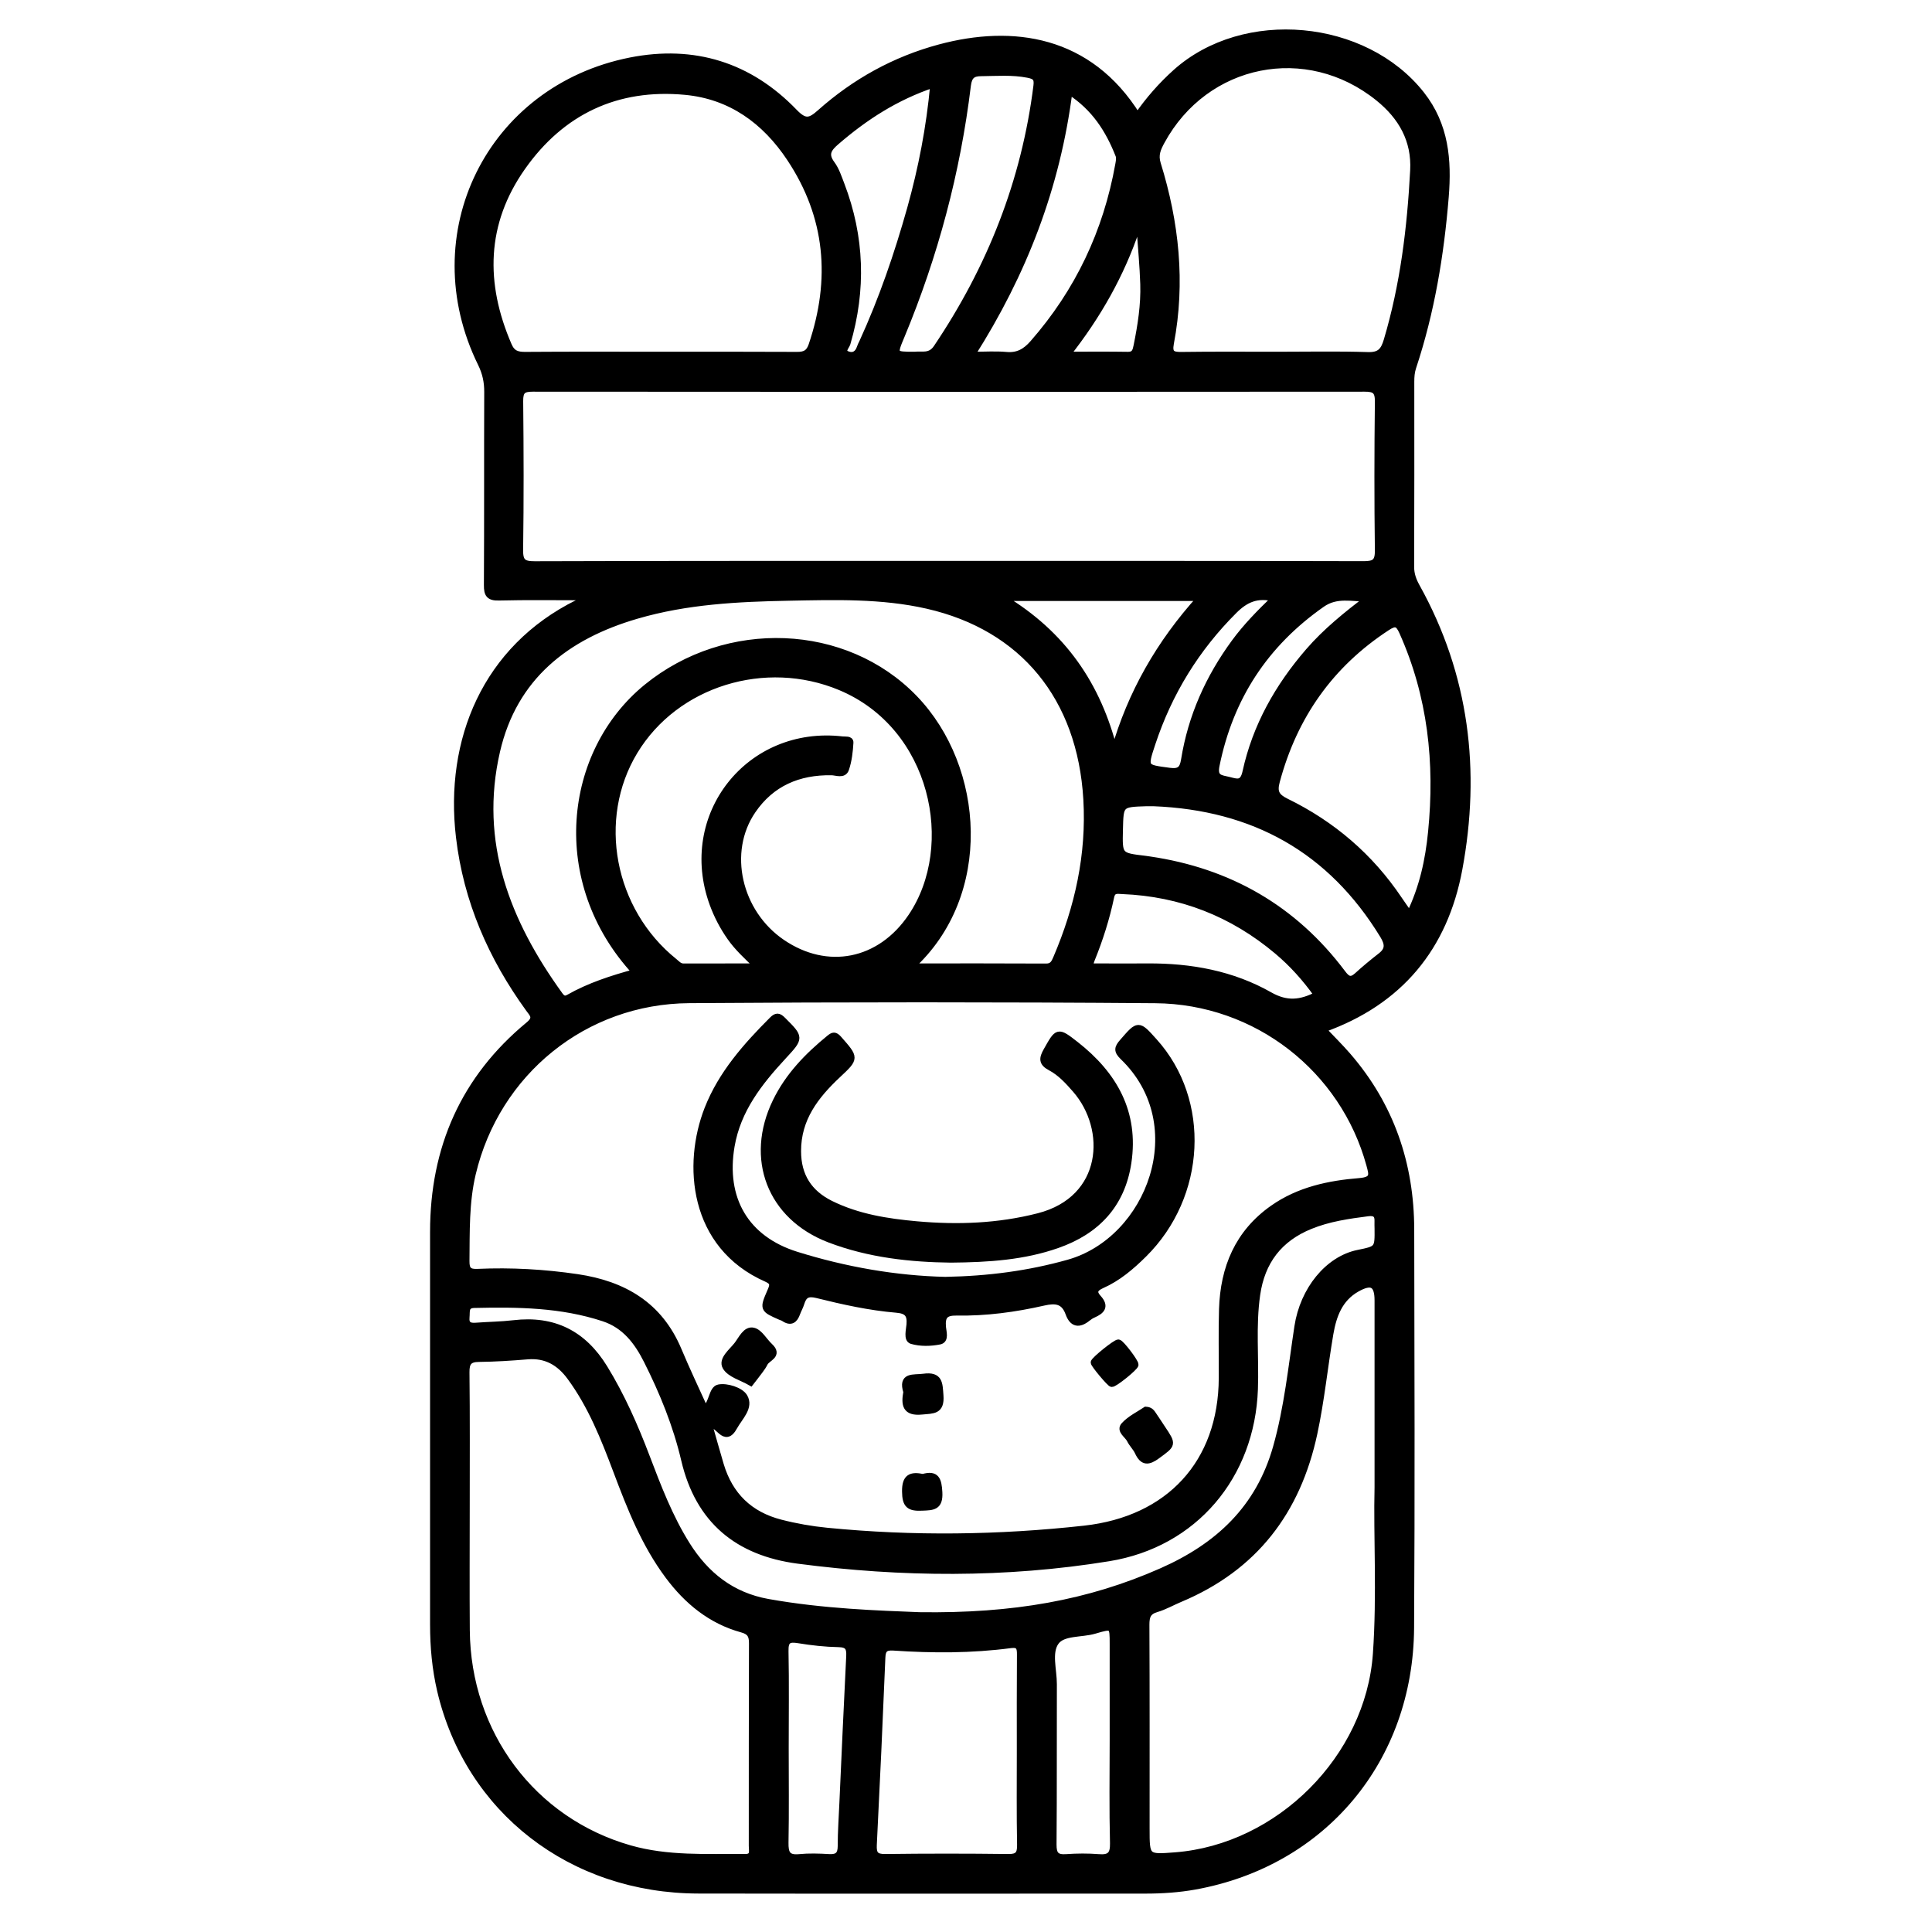 <?xml version="1.0" encoding="utf-8"?>
<!-- Generator: Adobe Illustrator 23.0.0, SVG Export Plug-In . SVG Version: 6.00 Build 0)  -->
<svg version="1.0" xmlns="http://www.w3.org/2000/svg" xmlns:xlink="http://www.w3.org/1999/xlink" x="0px" y="0px"
	 viewBox="0 0 3000 3000" style="enable-background:new 0 0 3000 3000;" xml:space="preserve">
<style type="text/css">
	.st0{stroke:#000000;stroke-width:10;stroke-miterlimit:10;}
</style>
<g id="Layer_1">
</g>
<g id="Layer_2">
	<g>
		<path class="st0" d="M906,927.1c-43.9,0-87.6-0.7-131.3,0.4c-15.2,0.4-18.4-4.7-18.3-19c0.6-99.9,0.1-199.9,0.5-299.8
			c0.1-15.8-2.9-29.7-9.9-44c-98.5-200.4,13.1-427.2,232.1-470.5c98.4-19.4,184.5,7.3,254.2,79.6c16.6,17.2,24.4,15.2,40.3,1
			c53.9-47.9,115.9-82.3,185.8-101c112.8-30.2,231.8-14.2,306.8,106.3c17.4-25.1,37.1-47.6,59.5-67.7c106-95,293.5-77.6,381.5,34.3
			c37.5,47.7,42,101.8,37.4,158.8c-7.3,90.1-22,178.7-50.5,264.7c-2.5,7.5-3,15-3,22.6c0,95.7,0.2,191.5-0.2,287.2
			c-0.1,11.9,3.6,21.5,9.1,31.4c76.6,137.9,94.2,285.4,65.7,438.4c-22.6,121.1-91.9,206-211.6,248.5c13.5,14.3,26.7,27.2,38.8,41.2
			c66.9,77.3,97.9,168.2,98.1,269.6c0.4,206.2,1.1,412.3-0.2,618.5c-1.3,205-136,365.4-335,401.5c-25.4,4.6-51.3,6.3-77.2,6.3
			c-231.3,0-462.7,0.3-694-0.1c-197.4-0.3-357.4-124.6-400.9-310.5c-7.8-33.5-10.9-67.5-10.9-101.9c0-203.4,0-406.7,0-610.1
			c0-129.9,47.5-238.2,148.2-321.4c13.2-10.9,6.2-16.6,0.1-25c-58-80-96.5-167.9-108.1-266.7c-17.7-150,40.9-292.6,183.9-363.4
			C900.4,934.7,905.5,934.5,906,927.1z M1100.9,2211.7c5.9,20.5,11.7,41.8,18,62.9c14.2,47.4,45,77.6,93.3,90
			c23.7,6.1,47.8,10.3,72.1,12.7c133.3,13.1,266.3,11.4,399.6-3.3c131.2-14.5,213-102,213.6-234.3c0.2-35.6-0.7-71.3,0.4-106.9
			c2-64.1,24.5-118.5,78.8-156.6c40.3-28.3,87-38.1,134.4-41.9c22.8-1.9,19.5-10.8,15.6-25.4c-40.5-148.7-175.4-254.9-332.8-256.1
			c-241.1-1.9-482.3-1.8-723.5-0.1c-163,1.1-299.3,112.5-336.6,269.8c-10.6,44.7-9.3,90.1-9.8,135.6c-0.2,13.9,4.2,17.9,17.9,17.2
			c51.8-2.3,103.3,0.6,154.7,8.2c71.9,10.7,127.5,43.1,156.8,112.9c12.9,30.8,27.3,61,41.2,91.7c11.7-8.8,10.6-31.1,21.5-33.3
			c12.2-2.5,33.5,4.2,39.5,13.9c10.1,16.3-7.4,32-15.5,46.8C1124.9,2243.3,1115.7,2208.5,1100.9,2211.7z M1471.9,876
			c215.3,0,430.5-0.2,645.8,0.4c17.2,0,22.4-4.2,22.2-21.9c-1-76.9-0.9-153.8,0-230.6c0.2-16.7-4.7-20.8-21.1-20.7
			c-430.5,0.4-861,0.4-1291.5,0c-15.6,0-20,3.9-19.9,19.7c0.8,76.9,1,153.8-0.1,230.6c-0.3,18.6,4.7,23.1,23.1,23
			C1044.2,875.8,1258,876,1471.9,876z M724.4,2338.4c0,64.3-0.4,128.6,0.1,192.9c1.3,160.8,102.8,296,253.4,339
			c58.8,16.8,119,13.1,179,13.6c14.1,0.1,10.8-9.9,10.8-17.6c0.1-104.8-0.1-209.6,0.3-314.4c0.1-12.3-3-18.4-15.7-21.9
			c-48.4-13.3-85.2-43.5-114.8-83.3c-36.7-49.3-58.9-105.7-80.3-162.6c-19.2-51-39.2-101.6-71.9-146c-16.5-22.4-37.4-34.7-66.2-32.3
			c-25,2.1-50.2,3.7-75.3,4c-15.6,0.1-20,5.9-19.8,21.2C724.8,2200,724.4,2269.2,724.4,2338.4z M1415,1501c72.6,0,141-0.2,209.3,0.2
			c10.2,0.1,12.9-6.1,16-13.3c33.7-78.8,51.9-160.7,46.9-246.7c-9.2-157.9-98.5-267-247.2-300.9c-70.8-16.1-143-13.9-215-12.5
			c-79.7,1.5-159.1,5.5-236.4,28.1c-109.5,31.9-190.5,95.2-217.1,210.4c-32.7,141.9,15.5,265.3,97.6,378.8c3.7,5.1,7.4,7.8,13.9,4.1
			c32.2-18.3,67.2-29.6,103.7-39.5c-129.7-140.1-106.7-341.3,17.5-442.6c124.4-101.3,308.4-94.1,415.7,17.1
			C1524.1,1192.1,1537.3,1389.7,1415,1501z M1025.6,551.2c70.6,0,141.2-0.2,211.8,0.2c12.1,0.1,18.9-2.9,23.1-15.3
			c34.6-102.3,26.4-199.8-34-290.5c-38.5-57.9-91.7-96.7-162.4-103.3c-106.3-10-192.2,30.8-253.1,117.4
			c-61.1,86.8-62.9,180.6-21.2,276.8c5.6,12.9,13.8,15,26.1,14.9C885.8,550.9,955.7,551.1,1025.6,551.2z M2139.4,2309.3
			c0-108.3,0-199.1,0-289.9c0-25.9-9.6-31.3-32.8-18.1c-26.8,15.3-36.2,41.3-41.1,69.5c-8.8,51.5-13.9,103.6-24.9,154.9
			c-26,121.4-92.8,208.7-208.3,257.1c-12.2,5.1-23.9,11.9-36.5,15.6c-13.5,3.9-16,11.5-16,24.4c0.5,105.5,0.3,211,0.3,316.4
			c0,45.5,0,45.5,44.6,42.1c161.3-12.4,300.7-151.7,312.1-313C2143.3,2476.2,2137.5,2383.9,2139.4,2309.3z M1176.5,1501
			c-17.3-16.6-31.5-29.7-42.6-45.6c-11.3-16.1-20.3-33.3-27.1-51.8c-50.1-137.2,56.3-272,201.3-255.1c4.5,0.5,12.4-1,12.1,4.6
			c-0.8,13.8-2.4,28-6.8,41c-3.4,10.1-14.8,4.8-22.3,4.7c-51.1-0.8-93.3,17.2-122.4,59.8c-44,64.3-22.4,158.5,45.6,204.9
			c69.9,47.7,152.2,31.9,200.9-40.4c73.8-109.5,35.7-295.2-110.4-356.2c-116.4-48.6-255.3-6.3-319.5,99.8
			c-63.6,105.1-36.6,247.4,61.9,326.5c4.2,3.4,7.7,7.9,14.1,7.9C1098.1,1501,1134.9,1501,1176.5,1501z M1981.5,551.2
			c47.5,0,95-1,142.4,0.5c18.6,0.6,24.8-6.6,29.7-23.1c25.7-86.2,36.4-174.7,41.1-264c2.5-47-18.5-83.6-54.2-112.4
			c-111.2-89.9-268.5-58.3-336.8,67.3c-6,11.1-10.6,20.9-6.2,34.9c28.3,91.2,38.3,184.2,20.3,278.8c-3,16.1,2.8,18.5,17,18.3
			C1883.8,550.8,1932.7,551.2,1981.5,551.2z M1427.6,2508.4c145.9,2.1,263.4-18.7,376.1-68.5c88.1-38.9,151.1-97.6,178-192.5
			c17.4-61.5,23.7-124.6,33.2-187.3c8.7-57.4,47.3-104.8,94-114.3c30.8-6.3,30.8-6.3,30.5-38.4c0-3.5-0.3-7-0.1-10.5
			c0.6-11-4.2-14.7-15.2-13.3c-30.5,3.9-60.9,8.3-89.6,20c-48.1,19.6-75.3,55-82.7,106.8c-7,48.8-1.8,97.7-3.5,146.5
			c-4.7,134.9-93.5,240.8-226.6,262.4c-160.3,26.1-321.5,24.9-482.4,3.8c-93.5-12.3-154.5-62-176.6-156.3
			c-12.6-53.8-33.4-104.9-58.3-154.3c-14.9-29.6-34.2-54.8-67-65.6c-65.4-21.6-133.1-22.5-201-20.9c-14.4,0.4-11.4,10.6-12.3,19.3
			c-1.2,11.8,4.8,14.4,15,13.6c19.5-1.5,39.1-1.6,58.5-3.9c62.1-7.3,108.1,15.7,141,69.3c26.8,43.7,47.2,90.1,65.3,137.7
			c17.9,47,35.7,93.8,62.6,136.7c29.7,47.3,69.8,79,125.8,89.1C1278.1,2503.2,1364.6,2505.9,1427.6,2508.4z M1583.9,2718.2
			c0-49.6-0.2-99.2,0.2-148.9c0.1-11-1.5-16.8-14.8-15.1c-60.5,8-121.3,7.9-182,3.8c-12.6-0.8-17,2.9-17.5,15.8
			c-4,97-8.4,194-13.3,291c-0.7,14.4,3.2,19.3,18.2,19.1c63.6-0.8,127.2-0.8,190.8,0c14.8,0.2,19-4.5,18.8-19
			C1583.4,2816.1,1583.9,2767.2,1583.9,2718.2z M2188.7,1420.1c20.4-42,29.5-84.4,33.8-128.2c10.7-107.4-0.4-211.5-45-310.9
			c-6.1-13.5-10.9-15.1-23.7-6.7c-88.2,57.6-144.3,137.6-171.5,239c-4.5,16.7-0.5,23.9,15,31.5c71.6,35,130.4,85.3,175,151.7
			C2177.2,1403.8,2182.4,1411,2188.7,1420.1z M1791.1,1246.9c-2.5,0-6.7-0.1-10.8,0c-40.7,1.3-40.7,1.3-41.6,41.2
			c-1,41-1,41,39.7,45.8c2.1,0.2,4.1,0.6,6.2,0.9c123.9,18.1,224.6,75.8,300,176.2c7.4,9.9,12.9,13,22.9,4
			c11.8-10.8,24.2-21,36.8-30.8c12.5-9.8,11-19.2,3.3-31.9C2066.4,1319.5,1947.1,1253,1791.1,1246.9z M1420.2,551.2
			c11.4-1.4,24.2,3.7,34.2-11.2c83.3-123.7,136.8-258.4,155.3-406.8c1.6-12.7-2.8-15.2-13.5-17.4c-24.3-4.8-48.7-2.7-73.1-2.5
			c-12.7,0.1-18.7,4.5-20.5,19.4c-16.3,134.3-50.9,263.8-102.8,388.7C1387.3,551.1,1387.5,551.2,1420.2,551.2z M1660.3,141.7
			c-19.1,149-70.6,282.4-151.4,409.5c20.7,0,37.3-1.2,53.6,0.3c17.9,1.6,29.8-5.2,41.4-18.4c70.3-80.2,114.2-172.9,132.9-277.7
			c0.8-4.7,2-10.3,0.3-14.4C1721.6,201.6,1699.7,166.9,1660.3,141.7z M1728.1,2703.2c0-50.2,0-100.4,0-150.7
			c0-28.6-0.1-29-28.5-20.6c-20.5,6.1-49.1,2.1-60.2,17.8c-11.7,16.3-3.3,43.1-3.3,65.4c-0.3,83,0.2,166-0.5,249
			c-0.1,15.7,4.5,21.1,20.2,20c16.6-1.2,33.5-1.3,50.2,0c17.1,1.4,23-4,22.6-21.8C1727.3,2809.2,1728,2756.2,1728.1,2703.2z
			 M1449.5,131c-58.8,19.7-106.8,51-151,89.2c-12.1,10.4-18.3,19.1-7,34.4c6.9,9.3,10.6,21.1,14.9,32.2
			c31,81.1,33.6,163.2,9.2,246.4c-1.5,5-10.7,13.2,0.7,17.3c9.2,3.4,16.1-1.2,19.2-10.9c0.8-2.6,2.2-5.1,3.4-7.6
			c30.9-67.4,54.8-137.3,74.8-208.5C1430.9,261.6,1443.3,198.8,1449.5,131z M1219.7,2714.7c0,48.9,0.6,97.7-0.3,146.5
			c-0.3,16.5,3,24.7,21.6,22.9c15.2-1.5,30.7-1,46-0.1c13.4,0.8,18.8-3.7,18.8-17.6c0-22.3,1.6-44.6,2.6-66.9
			c3.4-76,6.8-151.9,10.6-227.9c0.6-12.7-2.1-18.6-16.6-18.9c-20.9-0.4-41.8-2.7-62.4-6.1c-15.1-2.5-21,0.1-20.6,17.2
			C1220.4,2614.2,1219.7,2664.4,1219.7,2714.7z M2045.3,1544.8c-18.6-26.1-38.7-48.3-61.7-67.7c-69.7-58.7-149.9-90.2-241.1-93.8
			c-7.5-0.3-14.9-2.3-17.4,9.3c-7,33.5-17.4,66.1-30.3,97.8c-5.1,12.5,3.1,10.5,9.9,10.6c25.8,0.1,51.7,0.2,77.5,0
			c66.8-0.4,131.3,11.3,189.5,44.4C1998,1560.3,2019.7,1558,2045.3,1544.8z M1730.3,1165.7c25.5-89.2,70.1-167.2,133.7-237.5
			c-103.8,0-202.5,0-307.4,0C1651,984.6,1704.8,1064.3,1730.3,1165.7z M2123.9,929.3c-24.5-0.1-48.4-7.2-71.1,8.7
			c-88.3,61.8-142.7,144.8-164.1,250.6c-4.1,20.1,7.1,19.7,19.3,22.7c12.5,3.1,22,7.1,26.3-12.6c15.5-71,50.3-132.5,97.6-187.2
			C2058.8,980.3,2090.9,954.7,2123.9,929.3z M1979.2,929.2c-27.3-7-45.3,1.5-62.7,18.8c-59,58.8-101.2,127.5-127.3,206.3
			c-12.8,38.6-12.3,37.7,26.6,42.9c15.7,2.1,20.7-2.5,23.1-17.2c10.8-67.4,38-127.9,78.3-182.8
			C1934.9,973.1,1955.8,951.8,1979.2,929.2z M1770,356.5c-1.8-0.2-3.5-0.5-5.3-0.7c-23.8,70.2-59.5,133.9-107.9,195.3
			c34.7,0,64.6-0.3,94.5,0.2c10.8,0.2,12.3-6.5,13.9-14.4c6.4-31.6,11.4-63.3,10.4-95.6C1774.7,413.1,1772,384.8,1770,356.5z"/>
		<path class="st0" d="M1467.8,1987.7c67.1-1.2,130-9.5,191.4-26.8c126.2-35.6,194.4-214.2,84.5-319.9c-9.6-9.3-8.5-14-0.5-23.1
			c24.5-28.2,24.1-28.6,49.1-0.7c82.8,91.9,75.5,239.6-16.2,330.4c-19.5,19.3-40.2,37-65.4,48.1c-11.4,5.1-13.5,11-5.4,19.8
			c12,13.2,5.3,20-7.5,25.7c-3.2,1.4-6.2,3.3-8.9,5.5c-13.3,10.8-23.5,9.3-29.5-7.4c-7.1-19.7-20.1-21.2-39-16.9
			c-44.3,10.1-89.5,16.2-135,15.4c-18.3-0.3-22.9,6.2-21.5,22.9c0.6,7.4,4.9,20-4.8,22c-14,2.8-29.9,3.2-43.4-0.8
			c-7.7-2.3-3.8-16.7-3.1-25.3c1.3-15.9-4.1-21.8-20.5-23.2c-41.8-3.5-82.8-12.6-123.4-22.7c-14.5-3.6-20.8,0.1-24.7,13
			c-1.6,5.3-4.5,10.2-6.4,15.4c-3.7,10.5-9.5,15.2-20.2,8c-1.7-1.2-3.8-1.7-5.7-2.5c-27-11.9-27.3-12-15.2-39.8
			c3.9-8.9,5.3-14.1-6-19.1c-116.4-51.3-125.3-178.2-91.6-263.9c21.4-54.4,59.5-97.3,100.2-138.1c6.5-6.5,10-6.2,16.4,0.3
			c27.6,27.6,27.6,27.2,0.7,56.3c-37.3,40.3-70.8,82.8-80.5,139.2c-14,81.9,22,144.3,100.7,169
			C1312.7,1972.3,1390.9,1985.9,1467.8,1987.7z"/>
		<path class="st0" d="M1476.5,1955.6c-61.6-0.7-126.7-7.4-188.8-31.2c-91.6-35.2-126-125.4-83-213.9c19.4-39.9,49.3-70.7,83.1-98.3
			c5.9-4.8,8.6-5.6,14.5,1c26.3,30,26.6,29.6-1.4,55.8c-34.4,32.3-62.1,67.8-62,118.5c0,38.6,17.5,65.3,51.1,81.9
			c42,20.7,87.6,27.9,133.5,32c63.5,5.7,126.7,3.4,189.1-12.6c104.9-26.9,110.7-135.7,57.6-196.7c-11.5-13.2-23.5-26.4-39-34.6
			c-13.6-7.2-12.8-14-6.1-25.9c17.4-30.9,17.1-31.6,45.3-9.6c59.5,46.6,93.1,105.4,81.4,183.4c-9.8,65.2-49,106.4-109.9,127.7
			C1589.9,1951.4,1535.6,1955.1,1476.5,1955.6z"/>
		<path class="st0" d="M1165.7,2146.7c-14-8.1-32.4-12.8-38.9-24.3c-6.6-11.4,9.9-23.8,18-34.3c6.8-8.9,13.4-24.3,25-21.5
			c9.8,2.3,16.7,15.8,25.4,23.9c15.2,14.1-3.9,18-7.8,26c-4,8-10.2,14.9-15.5,22.2C1169.9,2141.3,1167.9,2143.9,1165.7,2146.7z"/>
		<path class="st0" d="M1779.3,2189.3c7.2,0.4,9.2,4.5,11.5,7.7c4.8,6.8,9.1,13.9,13.8,20.8c17.2,25.6,16.6,24.7-7.6,42.5
			c-13.6,10-22.3,11.1-30-5.6c-3.1-6.8-9.1-12.3-12.4-19.1c-3.6-7.4-16.4-14.2-9.1-22.3C1755,2202.9,1768.8,2196.4,1779.3,2189.3z"
			/>
		<path class="st0" d="M1407.7,2161.4c-8.2-26.2,10.5-21.2,26.4-23.3c25.1-3.4,24.5,9.9,25.9,28.7c1.9,24.9-11.3,23-28.5,24.7
			C1405.9,2194.1,1404.1,2181.1,1407.7,2161.4z"/>
		<path class="st0" d="M1762.9,2119.2c-0.4,4.2-32.2,29.9-36.6,29.5c-2.9-0.2-27.7-29.9-27.7-33.1c0-3.7,34.2-31.2,38.1-30.7
			C1740.8,2085.3,1763.3,2115,1762.9,2119.2z"/>
		<path class="st0" d="M1433.1,2293.8c21-6.1,24.1,4.2,25.2,23.5c1.2,23.1-9.7,22.8-26.9,23.5c-19.8,0.9-25.5-4.1-25.7-24.8
			C1405.4,2293.6,1414.6,2289.9,1433.1,2293.8z"/>
	</g>
</g>
</svg>
